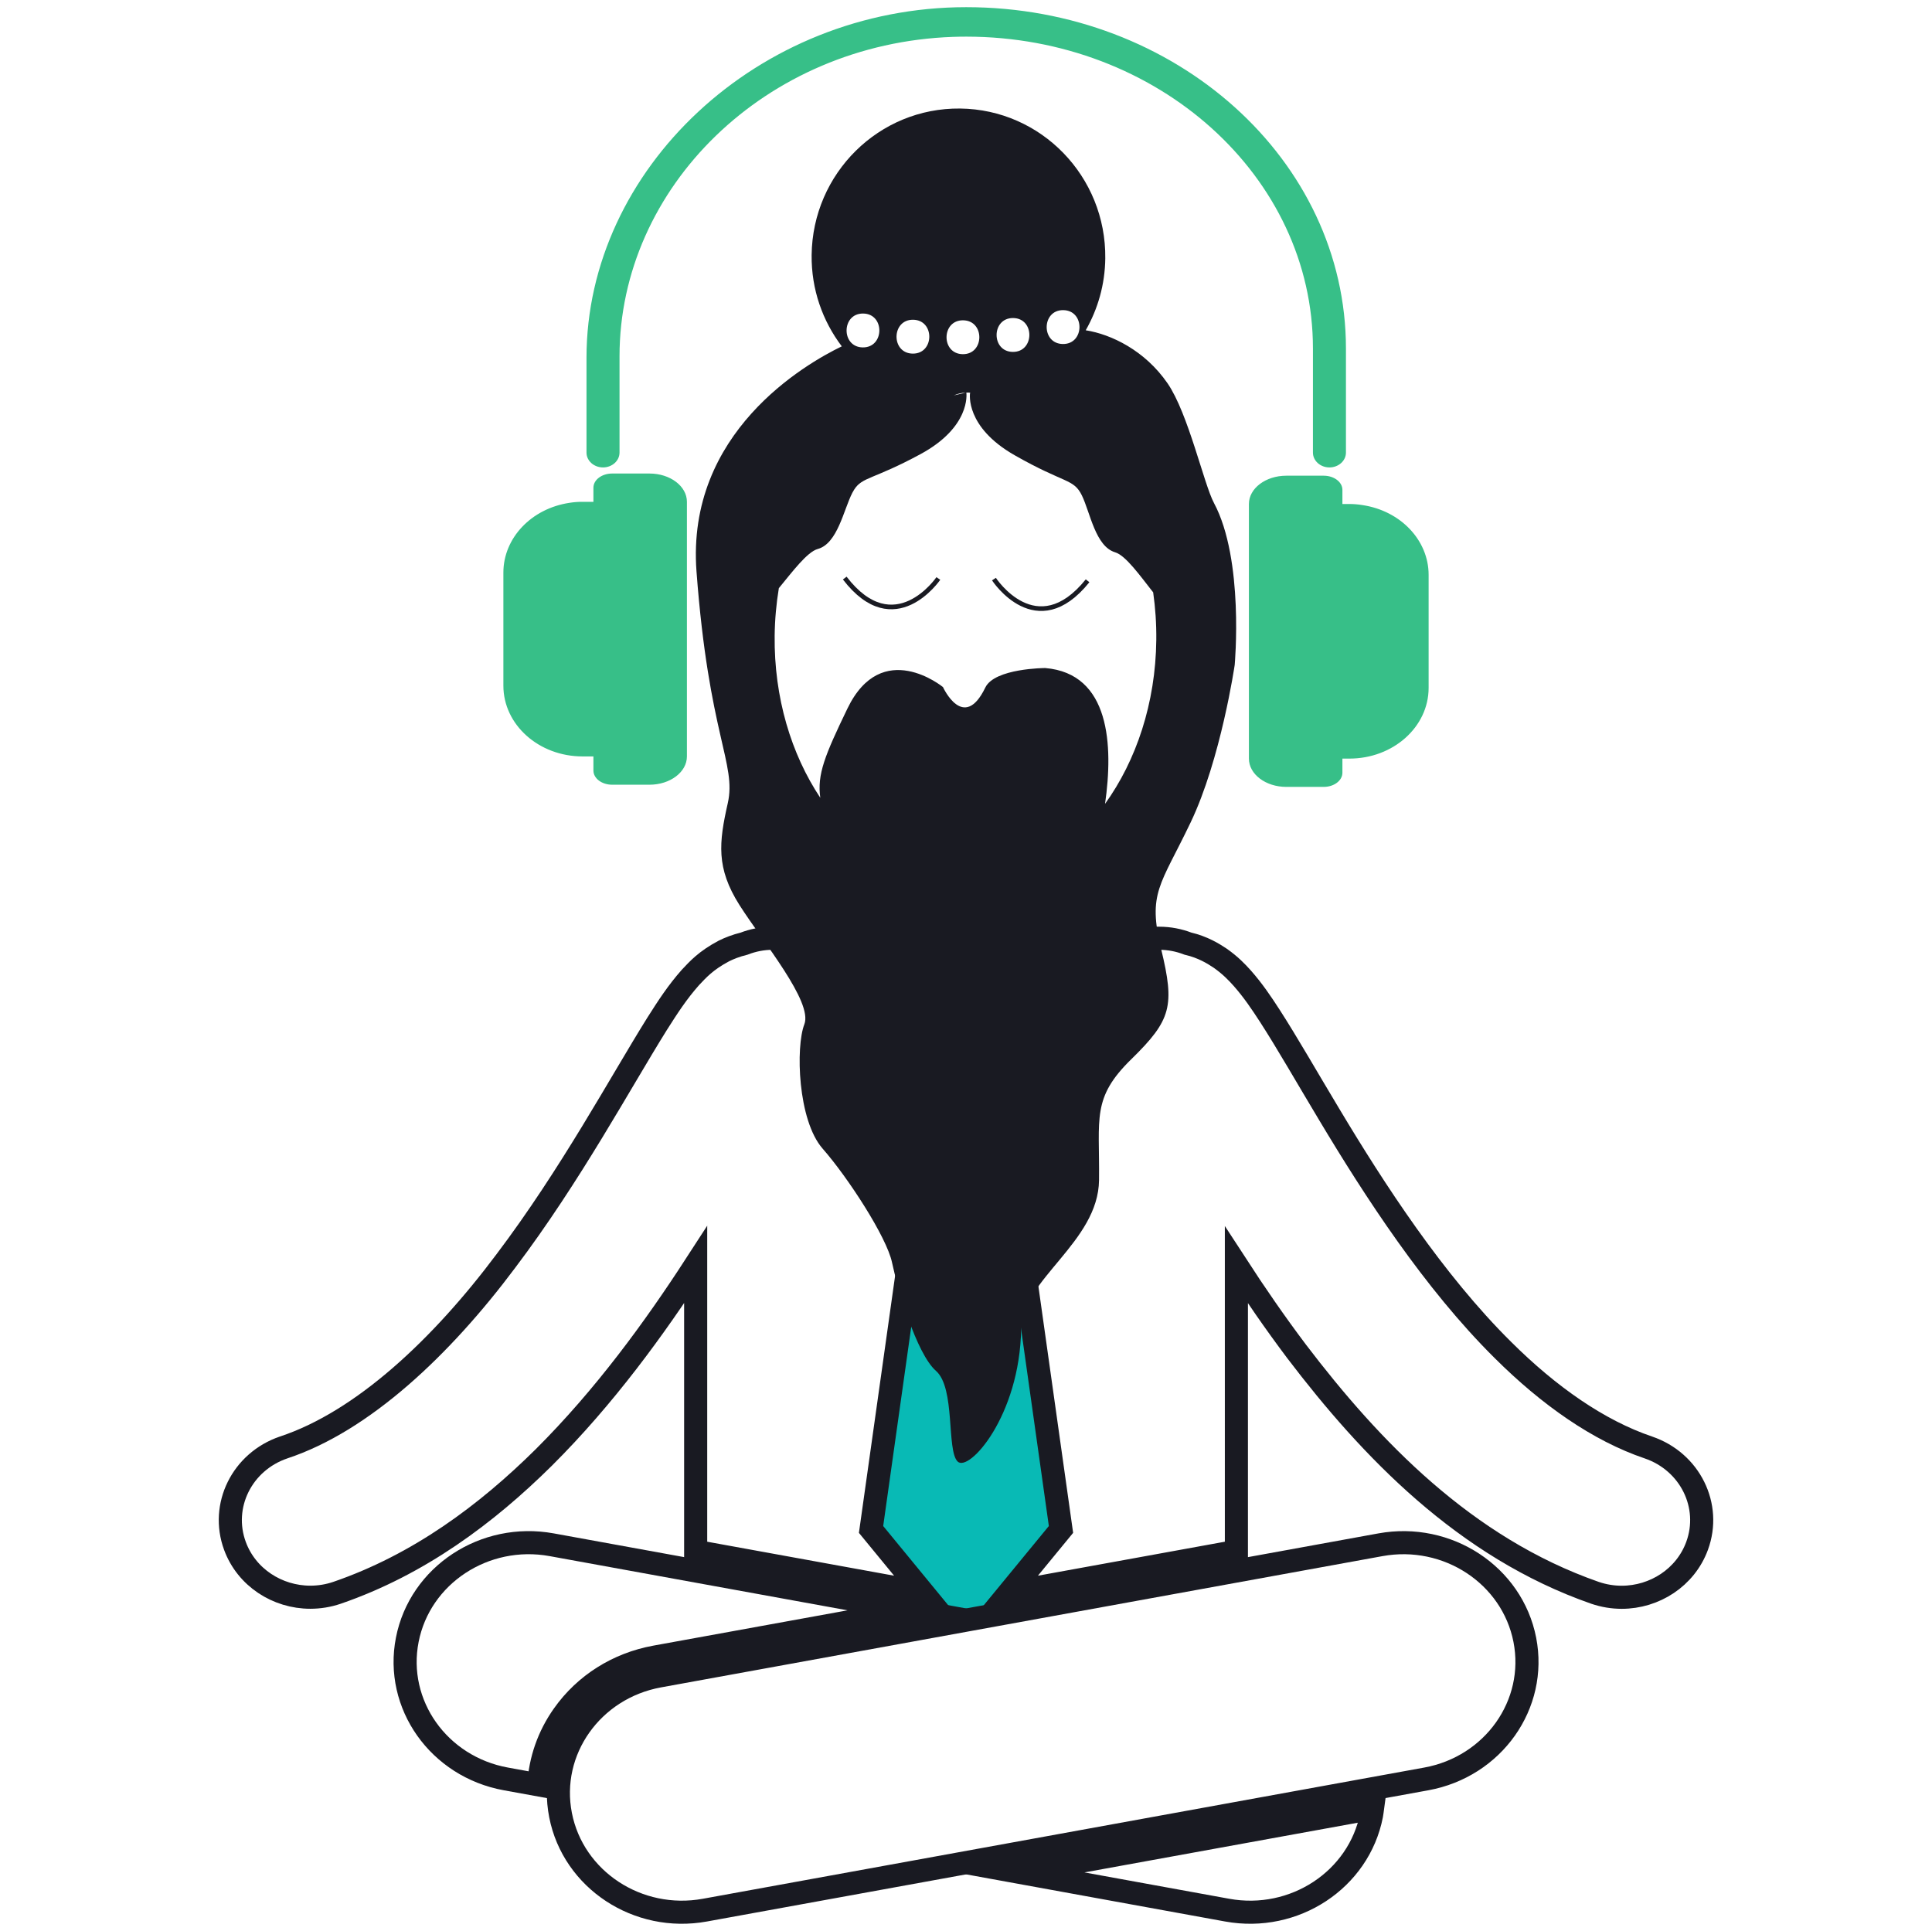 <?xml version="1.0" encoding="utf-8"?>
<!-- Generator: Adobe Illustrator 16.0.0, SVG Export Plug-In . SVG Version: 6.00 Build 0)  -->
<!DOCTYPE svg PUBLIC "-//W3C//DTD SVG 1.1//EN" "http://www.w3.org/Graphics/SVG/1.1/DTD/svg11.dtd">
<svg version="1.1" id="Layer_1" xmlns="http://www.w3.org/2000/svg" xmlns:xlink="http://www.w3.org/1999/xlink" x="0px" y="0px"
	 width="418.238px" height="418.11px" viewBox="0 0 418.238 418.11" enable-background="new 0 0 418.238 418.11"
	 xml:space="preserve">
<g id="Background" display="none">
	<rect y="-0.445" display="inline" fill="#F9F9F9" width="549" height="550"/>
</g>
<path id="Stool" display="none" fill="#181921" d="M327.848,416.013l-34.044-6.422c-6.219,0.207-12.965,0.325-20.257,0.325
	c-6.93,0-13.117-0.113-18.67-0.3l-33.892,6.395c-3.683,0.698-7.403,0.701-11.047,0.018c-1.434-0.273-2.824-0.651-4.176-1.106v18.971
	c0,3.432,2.786,6.217,6.214,6.217h49.518l3.389,38.812c-49.482,2.31-63.582,23.021-64.424,24.759l-0.869,1.463v9.304
	c-6.78,2.177-11.691,8.525-11.691,16.028c0,9.296,7.538,16.829,16.833,16.829c9.296,0,16.835-7.533,16.835-16.829
	c0-6.677-3.899-12.423-9.532-15.148v-6.352c3.36-3.724,16.53-15.864,53.933-17.6l2.027,23.254
	c-6.522,2.321-11.197,8.528-11.197,15.846c0,9.296,7.537,16.829,16.834,16.829s16.83-7.533,16.83-16.829
	c0-6.509-3.7-12.146-9.108-14.947l2.108-24.162c21.925,1,35.568,5.654,43.721,10.016c4.601,2.46,7.479,4.838,9.159,6.491
	c0.42,0.409,0.767,0.778,1.041,1.089v6.076c-5.959,2.593-10.123,8.526-10.123,15.436c0,9.296,7.533,16.828,16.832,16.828
	c9.296,0,16.831-7.532,16.831-16.828c0-7.275-4.628-13.459-11.095-15.809v-9.52l-0.864-1.469
	c-0.848-1.735-14.944-22.442-64.418-24.758l3.382-38.811h58.642c3.429,0,6.209-2.786,6.209-6.217v-23.096
	c0-0.442-0.052-0.872-0.134-1.288c-3.844,3.243-8.536,5.536-13.752,6.521C335.249,416.714,331.53,416.71,327.848,416.013z"/>
<g id="Pants" display="none">
	<polygon display="inline" fill="#DE9D37" stroke="#000000" stroke-miterlimit="10" points="181.917,384.881 167.857,381.419 
		159.331,375.007 153.867,364.863 153.476,353.606 161.174,339.853 168.604,334.954 179.296,332.601 195.344,334.979 
		212.269,338.06 249.902,344.908 262.76,347.248 266.581,350.805 280.726,348.232 308.179,344.419 335.988,338.177 362.429,333.366 
		376.584,333.637 384.535,337.336 391.641,344.419 395.5,353.623 395.5,365.555 390.662,373.78 380.435,381.795 359.961,386.32 
		362.228,391.589 358.026,401.36 352.316,407.196 345.218,411.003 333.911,412.529 311.845,409.507 291.028,404.887 
		279.512,403.555 275.429,401.694 258.168,404.833 240.744,408.002 217.903,412.158 204.092,411.148 192.087,402.962 
		187.808,395.635 186.188,385.055 182.845,385.055 181.944,385.042 	"/>
	<polygon display="inline" fill="#DEB887" stroke="#000000" stroke-miterlimit="10" points="181.917,384.881 167.857,381.419 
		159.331,375.007 153.867,364.863 153.476,353.606 161.174,339.853 168.604,334.954 179.296,332.601 195.344,334.979 
		212.269,338.06 249.902,344.908 262.76,347.248 266.581,350.805 280.726,348.232 308.179,344.419 335.988,338.177 362.429,333.366 
		376.584,333.637 384.535,337.336 391.641,344.419 395.5,353.623 395.5,365.555 390.662,373.78 380.435,381.795 359.961,386.32 
		362.228,391.589 358.026,401.36 352.316,407.196 345.218,411.003 333.911,412.529 311.845,409.507 291.028,404.887 
		279.512,403.555 275.429,401.694 258.168,404.833 240.744,408.002 217.903,412.158 204.092,411.148 192.087,402.962 
		187.808,395.635 186.188,385.055 182.845,385.055 181.944,385.042 	"/>
	<polygon fill="#EDE9D0" stroke="#000000" stroke-miterlimit="10" points="69.072,384.881 55.013,381.419 46.486,375.007 
		41.022,364.863 40.631,353.606 48.329,339.853 55.758,334.954 66.451,332.601 82.499,334.979 99.424,338.06 137.057,344.908 
		149.915,347.248 153.736,350.805 167.881,348.232 195.334,344.419 223.144,338.177 249.584,333.366 263.739,333.637 
		271.69,337.336 278.718,344.419 282.5,353.623 282.5,365.555 277.739,373.78 267.551,381.795 247.097,386.32 249.373,391.589 
		245.177,401.36 239.47,407.196 232.372,411.003 221.065,412.529 199,409.507 178.184,404.887 166.667,403.555 162.584,401.694 
		145.323,404.833 127.899,408.002 105.058,412.158 91.247,411.148 79.242,402.962 74.963,395.635 73.343,385.055 70,385.055 
		69.1,385.042 	"/>
	<polygon display="inline" fill="#C17F60" stroke="#000000" stroke-miterlimit="10" points="181.917,384.881 167.857,381.419 
		159.331,375.007 153.867,364.863 153.476,353.606 161.174,339.853 168.604,334.954 179.296,332.601 195.344,334.979 
		212.269,338.06 249.902,344.908 262.76,347.248 266.581,350.805 280.726,348.232 308.179,344.419 335.988,338.177 362.429,333.366 
		376.584,333.637 384.535,337.336 391.641,344.419 395.5,353.623 395.5,365.555 390.662,373.78 380.435,381.795 359.961,386.32 
		362.228,391.589 358.026,401.36 352.316,407.196 345.218,411.003 333.911,412.529 311.845,409.507 291.028,404.887 
		279.512,403.555 275.429,401.694 258.168,404.833 240.744,408.002 217.903,412.158 204.092,411.148 192.087,402.962 
		187.808,395.635 186.188,385.055 182.845,385.055 181.944,385.042 	"/>
	<polygon fill="#9E664E" stroke="#000000" stroke-miterlimit="10" points="69.072,384.881 55.013,381.419 46.486,375.007 
		41.022,364.863 40.631,353.606 48.329,339.853 55.758,334.954 66.451,332.601 82.499,334.979 99.424,338.06 137.057,344.908 
		149.915,347.248 153.736,350.805 167.881,348.232 195.334,344.419 223.144,338.177 249.584,333.366 263.739,333.637 
		271.69,337.336 278.718,344.419 282.5,353.623 282.5,365.555 277.739,373.78 267.551,381.795 247.097,386.32 249.373,391.589 
		245.177,401.36 239.47,407.196 232.372,411.003 221.065,412.529 199,409.507 178.184,404.887 166.667,403.555 162.584,401.694 
		145.323,404.833 127.899,408.002 105.058,412.158 91.247,411.148 79.242,402.962 74.963,395.635 73.343,385.055 70,385.055 
		69.1,385.042 	"/>
</g>
<g id="Shirt" display="none">
	<path fill="#C376BE" d="M24.438,307.153l15.611-11.376l20.333-22.122l18.089-24.257l19.037-33.443l13.484-11.156
		c0-1.162,8.798-3.243,8.798-3.243H203l7.981,1.724l8.186,6.609l7.332,7.34l8.001,14.994l9.359,13.676l9.329,14.476l13.612,18.346
		l16.223,18.336l11.14,7.343l16.354,8.06l9.438,9.997l0.894,9.267l-7.836,9.955l-9.846,3.712l-27.333-11.167l-14.071-11.945
		l-19.554-19.806l-11.69-14.838l-10.436-13.077L221,295.888v40.667l-49.423,11.004l-23.077,2.662l-10.167-6.5l-35-7.499
		l-0.273-63.793l-8.021,11.86L79.5,306.222l-19,18.334l-21.294,12.925l-17.015,6.747l-12.699-2.994l-6.994-11.142l3.034-12.047
		L24.438,307.153"/>
	<path fill="#A29BFF" d="M24.438,307.153l15.611-11.376l20.333-22.122l18.089-24.257l19.037-33.443l13.484-11.156
		c0-1.162,8.798-3.243,8.798-3.243H203l7.981,1.724l8.186,6.609l7.332,7.34l8.001,14.994l9.359,13.676l9.329,14.476l13.612,18.346
		l16.223,18.336l11.14,7.343l16.354,8.06l9.438,9.997l0.894,9.267l-7.836,9.955l-9.846,3.712l-27.333-11.167l-14.071-11.945
		l-19.554-19.806l-11.69-14.838l-10.436-13.077L221,295.888v40.667l-49.423,11.004l-23.077,2.662l-10.167-6.5l-35-7.499
		l-0.273-63.793l-8.021,11.86L79.5,306.222l-19,18.334l-21.294,12.925l-17.015,6.747l-12.699-2.994l-6.994-11.142l3.034-12.047
		L24.438,307.153"/>
	<path display="inline" fill="#FF7E5C" d="M137.176,307.153l15.611-11.376l20.332-22.122l18.09-24.257l19.037-33.443l13.484-11.156
		c0-1.162,8.798-3.243,8.798-3.243h83.209l7.981,1.724l8.186,6.609l7.332,7.34l8.001,14.994l9.359,13.676l9.329,14.476
		l13.612,18.346l16.223,18.336l11.14,7.343l16.354,8.06l9.438,9.997l0.894,9.267l-7.836,9.955l-9.846,3.712l-27.333-11.167
		l-14.071-11.945l-19.554-19.806l-11.69-14.838l-10.304-13.077L334,295.888v40.667l-49.555,11.004l-23.143,2.662l-10.199-6.5
		l-35.017-7.499l-0.281-63.793l-8.025,11.86l-15.541,21.933l-19.001,18.334l-21.294,12.925l-17.015,6.747l-12.699-2.994
		l-6.994-11.142l3.034-12.047L137.176,307.153"/>
	<path display="inline" fill="#FF8749" d="M137.176,307.153l15.611-11.376l20.332-22.122l18.09-24.257l19.037-33.443l13.484-11.156
		c0-1.162,8.798-3.243,8.798-3.243h83.209l7.981,1.724l8.186,6.609l7.332,7.34l8.001,14.994l9.359,13.676l9.329,14.476
		l13.612,18.346l16.223,18.336l11.14,7.343l16.354,8.06l9.438,9.997l0.894,9.267l-7.836,9.955l-9.846,3.712l-27.333-11.167
		l-14.071-11.945l-19.554-19.806l-11.69-14.838l-10.304-13.077L334,295.888v40.667l-49.555,11.004l-23.143,2.662l-10.199-6.5
		l-35.017-7.499l-0.281-63.793l-8.025,11.86l-15.541,21.933l-19.001,18.334l-21.294,12.925l-17.015,6.747l-12.699-2.994
		l-6.994-11.142l3.034-12.047L137.176,307.153"/>
	<path display="inline" fill="#FF8650" d="M137.176,307.153l15.611-11.376l20.332-22.122l18.09-24.257l19.037-33.443l13.484-11.156
		c0-1.162,8.798-3.243,8.798-3.243h83.209l7.981,1.724l8.186,6.609l7.332,7.34l8.001,14.994l9.359,13.676l9.329,14.476
		l13.612,18.346l16.223,18.336l11.14,7.343l16.354,8.06l9.438,9.997l0.894,9.267l-7.836,9.955l-9.846,3.712l-27.333-11.167
		l-14.071-11.945l-19.554-19.806l-11.69-14.838l-10.304-13.077L334,295.888v40.667l-49.555,11.004l-23.143,2.662l-10.199-6.5
		l-35.017-7.499l-0.281-63.793l-8.025,11.86l-15.541,21.933l-19.001,18.334l-21.294,12.925l-17.015,6.747l-12.699-2.994
		l-6.994-11.142l3.034-12.047L137.176,307.153"/>
</g>
<g id="Ties">
	<g id="tie1_1_" display="none">
		<polygon display="inline" fill="#289FAA" points="141.027,329.738 161.586,213.805 182.145,329.738 161.584,350.805 		"/>
	</g>
	<g id="tie2" display="none">
		<polygon display="inline" fill="#BDBEC9" points="141.027,329.738 161.586,213.805 182.145,329.738 161.584,350.805 		"/>
	</g>
	<g id="tie3" display="none">
		<polygon display="inline" fill="#A8AABC" points="141.027,329.738 161.586,213.805 182.145,329.738 161.584,350.805 		"/>
	</g>
	<g id="tie4" display="none">
		<polygon display="inline" fill="#7AC3EB" points="141.027,329.738 161.586,213.805 182.145,329.738 161.584,350.805 		"/>
	</g>
	<g id="tie5" display="none">
		<polygon display="inline" fill="#C376BE" points="141.027,329.738 161.586,213.805 182.145,329.738 161.584,350.805 		"/>
	</g>
	<g id="tie6" display="none">
		<polygon display="inline" fill="#82C1E2" points="141.027,329.738 161.586,213.805 182.145,329.738 161.584,350.805 		"/>
	</g>
	<g id="tie7" display="none">
		<polygon display="inline" fill="#BDBEC9" points="141.027,329.738 161.586,213.805 182.145,329.738 161.584,350.805 		"/>
	</g>
	<g id="tie7_1_" display="none">
		<polygon display="inline" fill="#51A9FF" points="141.027,329.738 161.586,213.805 182.145,329.738 161.584,350.805 		"/>
	</g>
	<g id="tie7_2_" display="none">
		<polygon display="inline" fill="#E56680" points="141.027,329.738 161.586,213.805 182.145,329.738 161.584,350.805 		"/>
	</g>
</g>
<g id="Beads" display="none">
	<polygon display="inline" fill="#FF9933" points="249.078,65.138 298.872,63.93 301,67.055 301,71.555 295.16,75.555 
		260.994,75.555 250.994,75.555 247.827,69.055 	"/>
	<polygon fill="#E56680" points="249.078,65.138 298.872,63.93 301,67.055 301,71.555 295.16,75.555 260.994,75.555 250.994,75.555 
		247.827,69.055 	"/>
	<polygon fill="#EDE9D0" points="249.078,65.138 298.872,63.93 301,67.055 301,71.555 295.16,75.555 260.994,75.555 250.994,75.555 
		247.827,69.055 	"/>
	<polygon fill="#0EC9E2" points="249.078,65.138 298.872,63.93 301,67.055 301,71.555 295.16,75.555 260.994,75.555 250.994,75.555 
		247.827,69.055 	"/>
</g>
<g>
	<g id="tie7_4_">
		<polygon fill="#006A97" points="188.471,331.133 209.029,215.2 229.588,331.133 209.027,352.2 		"/>
	</g>
	<g id="tie7_6_">
		<polygon fill="#009F9F" points="188.471,331.133 209.029,215.2 229.588,331.133 209.027,352.2 		"/>
	</g>
	<g id="tie7_8_">
		<polygon fill="#08BAB5" points="188.471,331.133 209.029,215.2 229.588,331.133 209.027,352.2 		"/>
	</g>
	<g>
		<path fill="none" stroke="#191A22" stroke-width="5" stroke-miterlimit="10" d="M356.851,313.387
			c-10.772-3.645-21.521-11.168-31.485-21.092c-14.984-14.836-27.812-34.633-37.598-50.98c-4.926-8.203-9.074-15.482-12.85-21.338
			c-1.917-2.961-3.656-5.537-5.99-8.188c-1.199-1.334-2.521-2.727-4.739-4.305c-1.548-1.033-3.767-2.42-7.046-3.189
			c-1.922-0.741-4.014-1.16-6.215-1.16h-83.602c-2.213,0-4.32,0.424-6.258,1.173c-1.732,0.424-3.202,1.006-4.363,1.585
			c-3.971,2.111-5.62,4.023-7.243,5.728c-2.837,3.205-4.856,6.326-7.229,10.066c-7.984,12.789-18.702,32.76-32.732,51.332
			c-13.912,18.613-30.991,34.709-48.112,40.367c-9.013,3.076-13.729,12.617-10.531,21.309c2.514,6.84,9.194,11.111,16.321,11.111
			c1.92,0,3.866-0.305,5.78-0.957c17.719-6.094,32.369-17.031,44.764-29.305c13.212-13.162,24.017-28.057,32.874-41.721v62.053
			l49.209,8.949l-11.242-13.693l11.841-84.119c2.807,1.012,5.759,1.541,8.714,1.539h0.004c0,0,0.008,0,0.014,0
			c2.949,0,5.896-0.529,8.697-1.543l11.848,84.123l-11.248,13.693l49.219-8.949V273.87c3.965,6.102,8.311,12.441,13.048,18.729
			c15.979,20.992,36.388,42.422,64.579,52.252c1.915,0.652,3.865,0.965,5.785,0.965c7.127,0,13.799-4.275,16.316-11.117
			C370.582,326.006,365.862,316.467,356.851,313.387z M220.836,238.202c-3.391,2.727-7.542,4.088-11.715,4.094
			c-4.169-0.006-8.314-1.367-11.699-4.086l-0.633-0.957l4.113-15.648h8.223h8.223l4.111,15.648L220.836,238.202z"/>
		<path fill="none" stroke="#191A22" stroke-width="5" stroke-miterlimit="10" d="M141.874,358.749l55.576-10.105l-78.032-14.199
			c-14.525-2.637-28.512,6.57-31.25,20.568c-2.74,13.992,6.808,27.484,21.329,30.129l7.139,1.297
			c0.317-5.365,2.106-10.578,5.335-15.131C126.643,364.702,133.712,360.239,141.874,358.749z"/>
		<path fill="none" stroke="#191A22" stroke-width="5" stroke-miterlimit="10" d="M265.661,413.553
			c14.524,2.643,28.514-6.572,31.247-20.568c0.097-0.498,0.144-0.986,0.211-1.48l-76.328,13.881L265.661,413.553z"/>
		<path fill="none" stroke="#191A22" stroke-width="5" stroke-miterlimit="10" d="M121.348,392.985
			c2.737,13.996,16.727,23.211,31.246,20.568l156.169-28.408c14.522-2.646,24.065-16.135,21.327-30.127
			c-2.742-14-16.727-23.209-31.251-20.57l-156.163,28.414C128.155,365.499,118.606,378.995,121.348,392.985z"/>
	</g>
	<path fill="#37BF88" d="M126.115,163.77c-9.468,0-17.143-6.855-17.143-15.312v-24.5c0.005-7.483,6.065-13.869,14.331-15.097
		c0.927-0.149,1.868-0.221,2.812-0.214h3.428c1.893,0,3.429,1.371,3.429,3.063v48.999c0,1.691-1.536,3.062-3.429,3.062H126.115z
		 M132.512,102.521h8.096c4.473,0,8.096,2.743,8.096,6.125v55.123c0,3.382-3.623,6.125-8.096,6.125h-8.096
		c-2.235,0-4.049-1.37-4.049-3.064v-61.246C128.463,103.894,130.276,102.521,132.512,102.521z M206.273,7.984
		c-40.601,1.446-72.159,32.593-72.159,69.174v20.829c0,1.774-1.601,3.214-3.575,3.214l0,0c-1.974,0-3.574-1.44-3.574-3.214v-20.54
		c0-40.759,37.063-75.893,82.203-75.893c45.4,0,82.203,33.1,82.203,73.931v22.501c0,1.774-1.6,3.214-3.573,3.214l0,0
		c-1.974,0-3.574-1.44-3.574-3.214V75.486c0.031-37.281-33.548-67.524-74.999-67.553C208.24,7.933,207.257,7.949,206.273,7.984z
		 M290.604,167.301c0,1.695-1.813,3.065-4.048,3.065h-8.098c-4.471,0-8.096-2.744-8.096-6.127v-55.122
		c0-3.383,3.625-6.125,8.096-6.125h8.098c2.234,0,4.048,1.372,4.048,3.062V167.301z M309.266,148.929
		c0,8.456-7.674,15.311-17.142,15.311h-3.429c-1.893,0-3.428-1.37-3.428-3.061V112.18c0-1.692,1.535-3.063,3.428-3.063h3.429
		c0.967,0.002,1.931,0.084,2.88,0.245c8.226,1.253,14.247,7.614,14.262,15.066V148.929z"/>
	<path fill="none" stroke="#191A22" stroke-miterlimit="10" d="M203.132,125.243c0,0-9.495,13.938-20.262-0.087"/>
	<path fill="none" stroke="#191A22" stroke-miterlimit="10" d="M215.17,125.378c0,0,9.189,14.147,20.266,0.368"/>
	<path fill="#191A22" d="M262.797,108.896c-2.186-4.082-5.554-19.38-10.049-25.91c-4.894-7.102-12.176-10.607-17.713-11.48
		c2.623-4.597,4.172-9.893,4.235-15.57c0.199-17.719-13.869-32.242-31.424-32.438c-17.549-0.197-31.945,14.006-32.145,31.725
		c-0.083,7.44,2.378,14.281,6.528,19.762c-7.942,3.838-33.705,18.672-31.453,48.726c2.657,35.473,8.703,41.652,6.771,50.19
		s-2.545,14.028,2.528,22.037c5.077,7.999,15.933,20.959,14.048,25.829c-1.892,4.859-1.455,20.764,3.973,26.936
		c5.432,6.18,13.84,19.1,15.004,24.619c1.16,5.514,5.275,19.768,9.519,23.48c4.236,3.721,2.256,17.141,4.669,19.609
		c2.411,2.473,13.483-9.805,13.769-28.721c0.154-10.676,16.709-18.756,16.86-32.197c0.151-13.451-1.638-17.754,7.024-26.207
		c8.647-8.463,9.396-11.51,6.428-23.77c-2.975-12.257-0.197-13.709,6.367-27.436c6.566-13.716,9.55-34.119,9.55-34.119
		S269.372,121.193,262.797,108.896z M230.172,67.146c4.737,0.053,4.655,7.387-0.083,7.333
		C225.36,74.426,225.442,67.093,230.172,67.146z M219.328,68.857c4.73,0.053,4.648,7.383-0.082,7.33
		C214.52,76.135,214.602,68.805,219.328,68.857z M208.496,69.348c4.734,0.053,4.651,7.386-0.082,7.333
		C203.684,76.627,203.763,69.294,208.496,69.348z M197.668,69.226c4.729,0.053,4.646,7.386-0.082,7.333
		C192.857,76.506,192.939,69.173,197.668,69.226z M186.855,67.882c4.729,0.053,4.646,7.387-0.082,7.333
		C182.044,75.162,182.127,67.829,186.855,67.882z M239.222,174.034c1.806-12.645,1.102-28.218-12.949-29.401
		c0,0-10.948,0.031-12.973,4.223c-4.698,9.729-9.167-0.103-9.167-0.103s-13.21-10.849-20.688,4.663
		c-4.879,10.123-6.583,14.245-5.867,19.315c-6.273-9.424-10.03-21.677-9.88-35.088c0.04-3.533,0.362-6.973,0.907-10.303
		c2.901-3.517,6.133-7.857,8.431-8.485c4.288-1.174,5.594-8.497,7.468-12.14c0.156-0.245,0.272-0.471,0.405-0.707
		c1.777-2.792,4.082-2.125,14.36-7.684c10.847-5.873,9.964-13.031,9.927-13.311c-0.053-0.001-0.102,0.008-0.148,0.008l-2.559,0.585
		c0.789-0.338,1.615-0.582,2.559-0.585l0.146-0.035c0,0,0.004,0.023,0.002,0.027c0.139,0.001,0.268-0.024,0.402-0.022
		c0.137,0.001,0.27,0.026,0.406,0.031c0-0.004,0.004-0.027,0.004-0.027l0.15,0.039c-0.053-0.001-0.1-0.011-0.154-0.012
		c-0.045,0.28-1.084,7.416,9.629,13.531c10.928,6.234,12.781,5.032,14.576,8.72c1.793,3.688,2.926,11.035,7.197,12.305
		c2.283,0.68,5.416,5.094,8.234,8.676c0.471,3.338,0.713,6.784,0.673,10.313C250.164,152.275,245.953,164.682,239.222,174.034z"/>
</g>
</svg>
